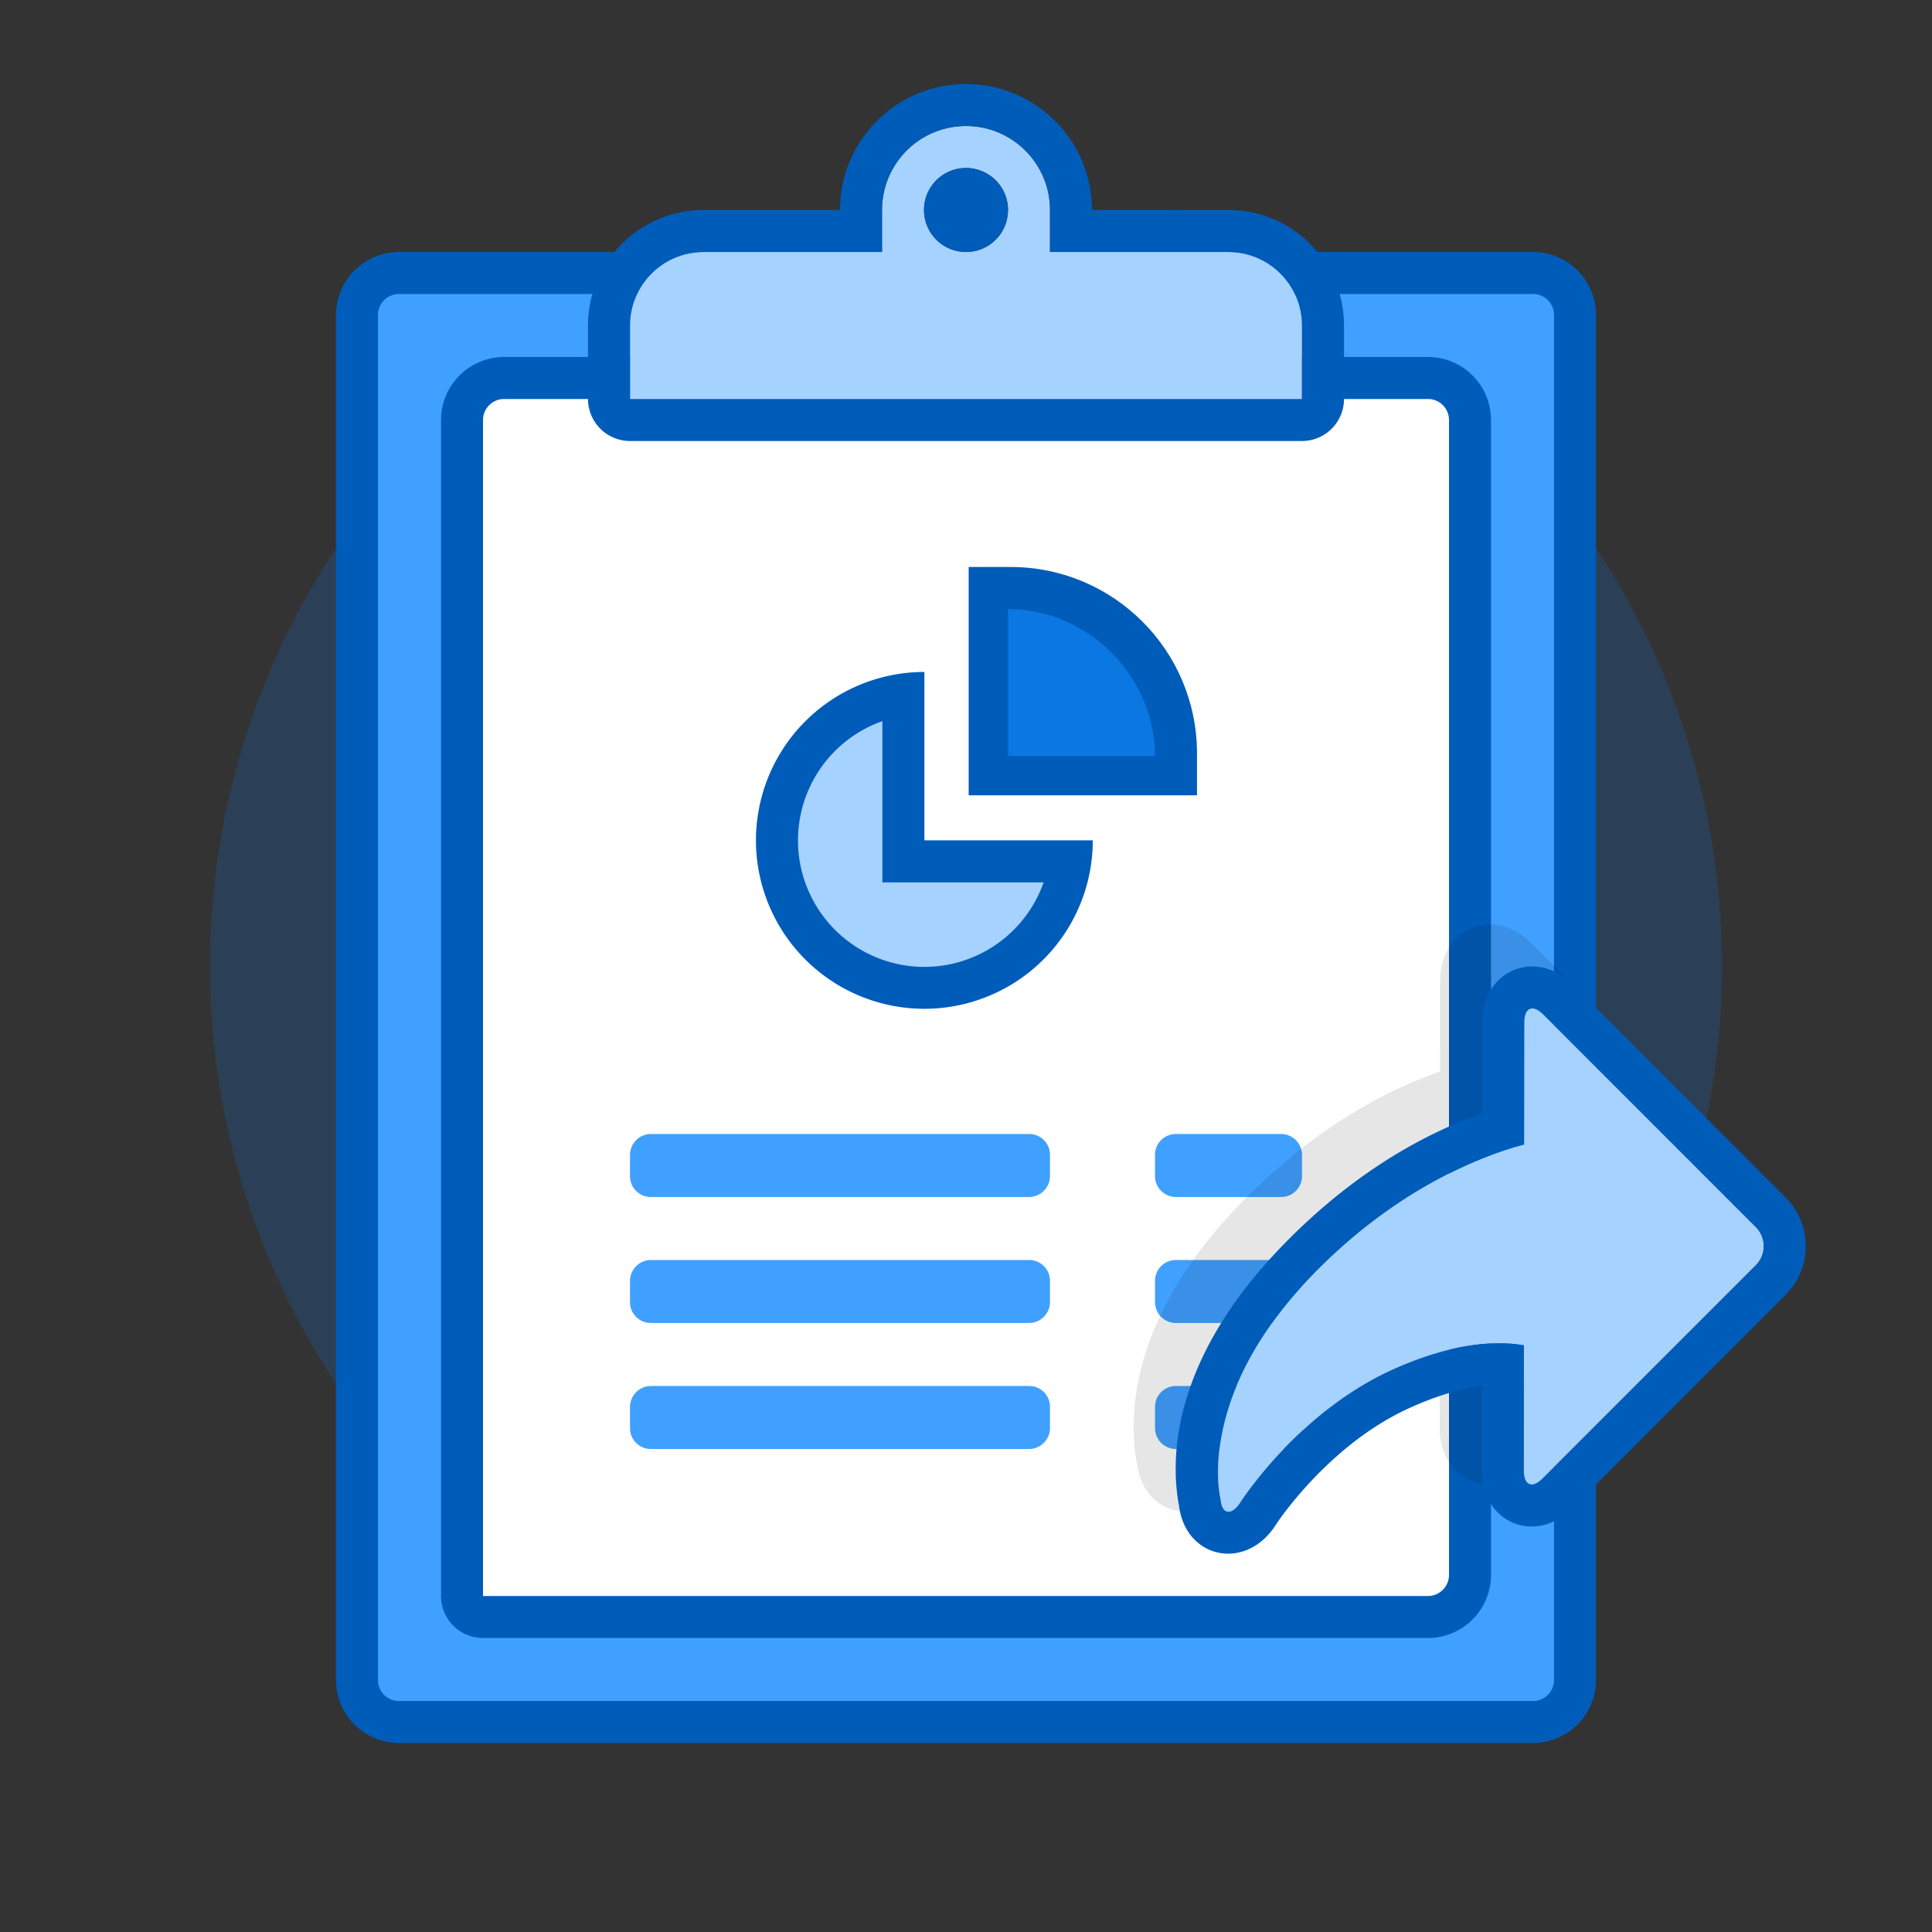 <svg xmlns="http://www.w3.org/2000/svg" width="92" height="92" class="wd-applet wd-applet-reports-links" focusable="false" role="presentation" viewBox="0 0 92 92"><rect x="0" y="0" width="92" height="92" fill="#333333" stroke="none"/><g fill="none" fill-rule="evenodd" class="wd-icon-container"><g fill="#0B77E3" fill-opacity=".2" class="animate-flood"><circle cx="36" cy="36" r="36" class="color-400-alpha-20" transform="translate(10 10)"/></g><g class="animate-shrink"><path fill="#005CB9" fill-rule="nonzero" d="M16 15a3 3 0 0 1 2.996-3h54.008A2.996 2.996 0 0 1 76 15v65a3 3 0 0 1-2.996 3H18.996A2.996 2.996 0 0 1 16 80V15z" class="color-500"/><path fill="#40A0FF" d="M73.004 14c.55 0 .996.446.996 1v65a1 1 0 0 1-.996 1H18.996A.996.996 0 0 1 18 80V15a1 1 0 0 1 .996-1h54.008zm-5.008 3H24.004A3.006 3.006 0 0 0 21 20.001V76a2 2 0 0 0 2 2h44.996A3.006 3.006 0 0 0 71 74.999V20A2.999 2.999 0 0 0 67.996 17z" class="color-300"/><path fill="#FFF" d="M23 20.001c0-.553.455-1.001 1.004-1.001h43.992A.999.999 0 0 1 69 20.001V75c0 .553-.455 1.001-1.004 1.001H23V20.001z" class="color-100"/><path fill="#A6D2FF" d="M46 6c2.21 0 4 1.797 4 3.996V12h8.5c1.933 0 3.5 1.57 3.5 3.5V19H30v-3.5c0-1.933 1.565-3.5 3.5-3.5H42V9.996A4 4 0 0 1 46 6zm0 2a2 2 0 1 0 0 4 2 2 0 0 0 0-4z" class="color-200"/><path fill="#005CB9" fill-rule="nonzero" d="M46 4c3.311 0 6 2.69 6 5.996l6.5.004c3.036 0 5.5 2.465 5.5 5.5V19a2 2 0 0 1-2 2H30a2 2 0 0 1-2-2v-3.5c0-3.038 2.461-5.5 5.5-5.5H40c0-3.315 2.69-6 6-6zm0 2a4 4 0 0 0-4 3.996V12h-8.5a3.499 3.499 0 0 0-3.5 3.5V19h32v-3.5c0-1.93-1.567-3.5-3.5-3.5H50V9.996C50 7.796 48.21 6 46 6zm0 2a2 2 0 1 1 0 4 2 2 0 0 1 0-4z" class="color-500"/><path fill="#40A0FF" d="M30 60.999c0-.552.455-.999.992-.999h18.016c.548 0 .992.443.992.999v1.002c0 .552-.455.999-.992.999H30.992a.992.992 0 0 1-.992-.999v-1.002zm25 0A.994.994 0 0 1 56.003 60h4.994a.998.998 0 0 1 1.003.999v1.002a.994.994 0 0 1-1.003.999h-4.994A.998.998 0 0 1 55 62.001v-1.002zm-25 6c0-.552.455-.999.992-.999h18.016c.548 0 .992.443.992.999v1.002c0 .552-.455.999-.992.999H30.992a.992.992 0 0 1-.992-.999v-1.002zm25 0A.994.994 0 0 1 56.003 66h4.994a.998.998 0 0 1 1.003.999v1.002a.994.994 0 0 1-1.003.999h-4.994A.998.998 0 0 1 55 68.001v-1.002zm-25-12c0-.552.455-.999.992-.999h18.016c.548 0 .992.443.992.999v1.002c0 .552-.455.999-.992.999H30.992a.992.992 0 0 1-.992-.999v-1.002zm25 0A.994.994 0 0 1 56.003 54h4.994a.998.998 0 0 1 1.003.999v1.002a.994.994 0 0 1-1.003.999h-4.994A.998.998 0 0 1 55 56.001v-1.002z" class="color-300"/><path fill="#A6D2FF" d="M44.018 48.036a8.018 8.018 0 0 0 8.018-8.018h-8.018V32a8.018 8.018 0 0 0 0 16.036z" class="color-200"/><path fill="#005CB9" fill-rule="nonzero" d="M38 40.018a6.018 6.018 0 0 0 11.696 2h-7.678V34.34A6.02 6.02 0 0 0 38 40.018zm6.018 8.018a8.018 8.018 0 1 1 0-16.036v8.018h8.018a8.018 8.018 0 0 1-8.018 8.018z" class="color-500"/><path fill="#0B77E3" d="M47.8 28.82l.063 7.364 7.438-.062c0-3.796-3.176-7.567-7.5-7.302z" class="color-400"/><path fill="#005CB9" fill-rule="nonzero" d="M48 29v7h7c0-3.796-3.204-7-7-7zm.127-2c4.9 0 8.873 3.972 8.873 8.873v2H46.127V27h2z" class="color-500"/></g><g class="animate-grow"><path fill="#000" d="M72.903 44.893L80 51.99v10.7l-7.128 7.13c-1.765 1.765-4.314.686-4.312-1.803l.004-4.011c-.971.114-2.132.44-3.487 1.061-1.217.557-2.377 1.346-3.461 2.31a18.61 18.61 0 0 0-2.186 2.314 12.5 12.5 0 0 0-.723.987l-.062.092c-1.44 2.024-4.182 1.41-4.499-1.051a6.12 6.12 0 0 1-.066-.39c-.466-3.337.723-7.507 4.753-11.765 3.192-3.373 6.599-5.444 9.743-6.542l.004-4.339c.002-2.491 2.568-3.545 4.323-1.79z" class="color-shadow" opacity=".1"/><path fill="#A6D2FF" d="M72.566 64.061l-.006 5.958c0 .718.402.883.898.386L83.623 60.24a1.286 1.286 0 0 0-.008-1.806L73.49 48.307c-.497-.496-.908-.332-.909.378l-.005 5.817c-1.645.428-6.018 1.922-10.29 6.436-5.404 5.712-4.163 10.452-4.163 10.452.057.7.481.8.893.22 0 0 2.706-4.29 7.229-6.361 3.151-1.444 5.305-1.367 6.322-1.188z" class="color-200"/><path fill="#005CB9" fill-rule="nonzero" d="M72.56 70.02c0 .717.402.882.898.385L83.623 60.24a1.286 1.286 0 0 0-.008-1.806L73.49 48.307c-.497-.496-.908-.332-.909.378l-.005 5.817c-1.645.428-6.018 1.922-10.29 6.436-5.404 5.712-4.163 10.452-4.163 10.452.057.7.481.8.893.22 0 0 2.706-4.29 7.229-6.361 3.151-1.444 5.305-1.367 6.322-1.188l-.006 5.958zm-5.483-2.953c-1.217.557-2.377 1.346-3.461 2.31a18.61 18.61 0 0 0-2.186 2.314 12.5 12.5 0 0 0-.723.987l-.062.092c-1.44 2.024-4.182 1.41-4.499-1.051a6.12 6.12 0 0 1-.066-.39c-.466-3.337.723-7.507 4.753-11.765 3.192-3.373 6.599-5.444 9.743-6.542l.004-4.339c.002-2.491 2.568-3.545 4.323-1.79l10.126 10.126a3.286 3.286 0 0 1 .009 4.635L74.872 71.82c-1.765 1.765-4.314.686-4.312-1.803l.004-4.011c-.971.114-2.132.44-3.487 1.061z" class="color-500"/></g></g></svg>